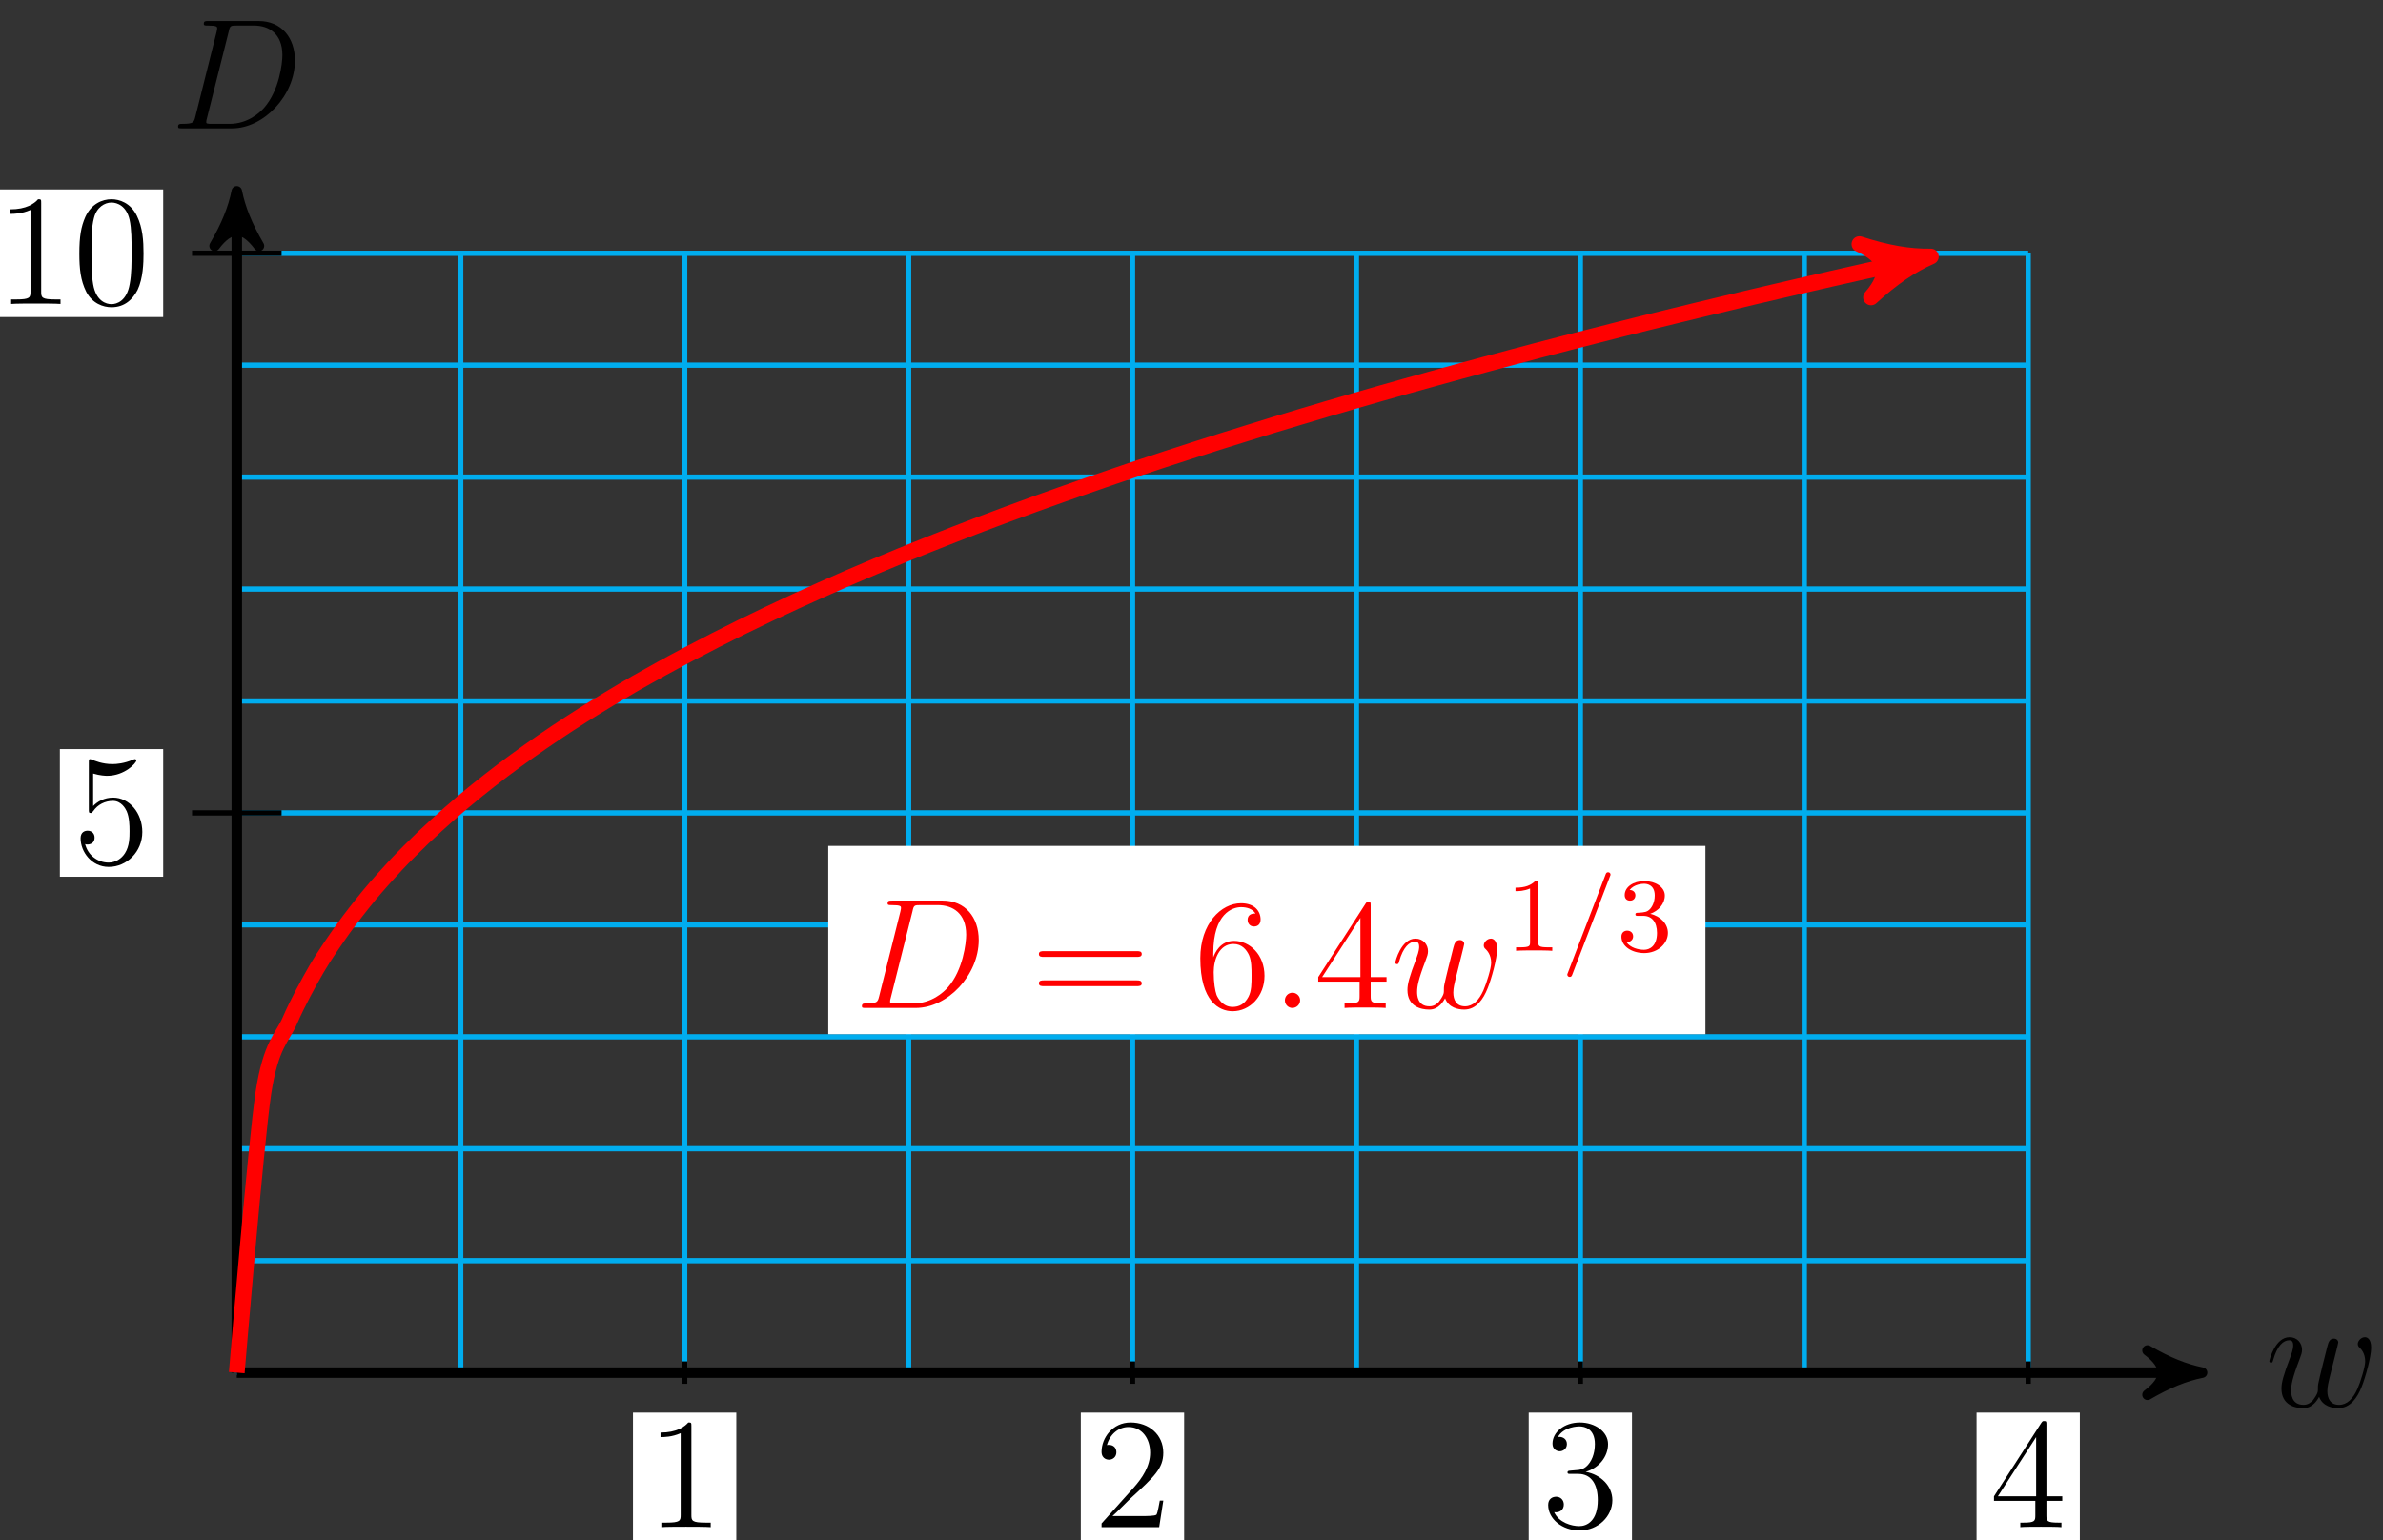 <?xml version="1.0" encoding="UTF-8"?>
<svg xmlns="http://www.w3.org/2000/svg" xmlns:xlink="http://www.w3.org/1999/xlink" width="181pt" height="117pt" viewBox="0 0 181 117" version="1.1">
<rect x="0" y="0" width="181" height="117" fill="#333333" stroke="none"/>
<defs>
<g>
<symbol overflow="visible" id="glyph0-0">
<path style="stroke:none;" d=""/>
</symbol>
<symbol overflow="visible" id="glyph0-1">
<path style="stroke:none;" d="M 4.109 -0.734 C 4.375 -0.016 5.109 0.125 5.562 0.125 C 6.484 0.125 7.016 -0.672 7.344 -1.5 C 7.625 -2.188 8.062 -3.766 8.062 -4.469 C 8.062 -5.203 7.703 -5.266 7.594 -5.266 C 7.297 -5.266 7.047 -4.984 7.047 -4.75 C 7.047 -4.609 7.125 -4.516 7.188 -4.469 C 7.297 -4.359 7.609 -4.047 7.609 -3.422 C 7.609 -3.016 7.266 -1.891 7.016 -1.328 C 6.688 -0.594 6.234 -0.125 5.625 -0.125 C 4.953 -0.125 4.734 -0.625 4.734 -1.172 C 4.734 -1.516 4.844 -1.938 4.891 -2.141 L 5.391 -4.141 C 5.453 -4.391 5.562 -4.812 5.562 -4.859 C 5.562 -5.031 5.422 -5.156 5.234 -5.156 C 4.891 -5.156 4.812 -4.859 4.734 -4.562 C 4.609 -4.094 4.109 -2.078 4.062 -1.812 C 4.016 -1.609 4.016 -1.484 4.016 -1.219 C 4.016 -0.938 3.641 -0.484 3.625 -0.453 C 3.484 -0.328 3.297 -0.125 2.922 -0.125 C 1.984 -0.125 1.984 -1.016 1.984 -1.219 C 1.984 -1.609 2.062 -2.125 2.609 -3.547 C 2.75 -3.922 2.812 -4.078 2.812 -4.312 C 2.812 -4.812 2.453 -5.266 1.859 -5.266 C 0.766 -5.266 0.328 -3.531 0.328 -3.438 C 0.328 -3.391 0.375 -3.328 0.453 -3.328 C 0.562 -3.328 0.578 -3.375 0.625 -3.547 C 0.922 -4.609 1.391 -5.031 1.828 -5.031 C 1.953 -5.031 2.141 -5.016 2.141 -4.641 C 2.141 -4.578 2.141 -4.328 1.938 -3.797 C 1.375 -2.312 1.25 -1.812 1.25 -1.359 C 1.25 -0.109 2.281 0.125 2.891 0.125 C 3.094 0.125 3.641 0.125 4.109 -0.734 Z M 4.109 -0.734 "/>
</symbol>
<symbol overflow="visible" id="glyph0-2">
<path style="stroke:none;" d="M 1.875 -0.891 C 1.766 -0.469 1.75 -0.344 0.906 -0.344 C 0.688 -0.344 0.562 -0.344 0.562 -0.125 C 0.562 0 0.641 0 0.875 0 L 4.656 0 C 7.078 0 9.438 -2.5 9.438 -5.156 C 9.438 -6.891 8.406 -8.156 6.688 -8.156 L 2.859 -8.156 C 2.625 -8.156 2.516 -8.156 2.516 -7.938 C 2.516 -7.812 2.625 -7.812 2.812 -7.812 C 3.531 -7.812 3.531 -7.719 3.531 -7.594 C 3.531 -7.562 3.531 -7.5 3.484 -7.312 Z M 4.406 -7.344 C 4.5 -7.797 4.547 -7.812 5.016 -7.812 L 6.328 -7.812 C 7.453 -7.812 8.484 -7.203 8.484 -5.562 C 8.484 -4.953 8.25 -2.875 7.094 -1.562 C 6.75 -1.172 5.844 -0.344 4.469 -0.344 L 3.109 -0.344 C 2.938 -0.344 2.922 -0.344 2.844 -0.359 C 2.719 -0.375 2.703 -0.391 2.703 -0.484 C 2.703 -0.578 2.719 -0.641 2.75 -0.75 Z M 4.406 -7.344 "/>
</symbol>
<symbol overflow="visible" id="glyph0-3">
<path style="stroke:none;" d="M 2.203 -0.578 C 2.203 -0.922 1.906 -1.156 1.625 -1.156 C 1.281 -1.156 1.047 -0.875 1.047 -0.578 C 1.047 -0.234 1.328 0 1.609 0 C 1.953 0 2.203 -0.281 2.203 -0.578 Z M 2.203 -0.578 "/>
</symbol>
<symbol overflow="visible" id="glyph1-0">
<path style="stroke:none;" d=""/>
</symbol>
<symbol overflow="visible" id="glyph1-1">
<path style="stroke:none;" d="M 3.438 -7.656 C 3.438 -7.938 3.438 -7.953 3.203 -7.953 C 2.922 -7.625 2.312 -7.188 1.094 -7.188 L 1.094 -6.844 C 1.359 -6.844 1.953 -6.844 2.625 -7.141 L 2.625 -0.922 C 2.625 -0.484 2.578 -0.344 1.531 -0.344 L 1.156 -0.344 L 1.156 0 C 1.484 -0.031 2.641 -0.031 3.031 -0.031 C 3.438 -0.031 4.578 -0.031 4.906 0 L 4.906 -0.344 L 4.531 -0.344 C 3.484 -0.344 3.438 -0.484 3.438 -0.922 Z M 3.438 -7.656 "/>
</symbol>
<symbol overflow="visible" id="glyph1-2">
<path style="stroke:none;" d="M 5.266 -2.016 L 5 -2.016 C 4.953 -1.812 4.859 -1.141 4.75 -0.953 C 4.656 -0.844 3.984 -0.844 3.625 -0.844 L 1.406 -0.844 C 1.734 -1.125 2.469 -1.891 2.766 -2.172 C 4.594 -3.844 5.266 -4.469 5.266 -5.656 C 5.266 -7.031 4.172 -7.953 2.781 -7.953 C 1.406 -7.953 0.578 -6.766 0.578 -5.734 C 0.578 -5.125 1.109 -5.125 1.141 -5.125 C 1.406 -5.125 1.703 -5.312 1.703 -5.688 C 1.703 -6.031 1.484 -6.25 1.141 -6.25 C 1.047 -6.25 1.016 -6.25 0.984 -6.234 C 1.203 -7.047 1.859 -7.609 2.625 -7.609 C 3.641 -7.609 4.266 -6.75 4.266 -5.656 C 4.266 -4.641 3.688 -3.75 3 -2.984 L 0.578 -0.281 L 0.578 0 L 4.953 0 Z M 5.266 -2.016 "/>
</symbol>
<symbol overflow="visible" id="glyph1-3">
<path style="stroke:none;" d="M 2.203 -4.297 C 2 -4.281 1.953 -4.266 1.953 -4.156 C 1.953 -4.047 2.016 -4.047 2.219 -4.047 L 2.766 -4.047 C 3.797 -4.047 4.25 -3.203 4.25 -2.062 C 4.25 -0.484 3.438 -0.078 2.844 -0.078 C 2.266 -0.078 1.297 -0.344 0.938 -1.141 C 1.328 -1.078 1.672 -1.297 1.672 -1.719 C 1.672 -2.062 1.422 -2.312 1.094 -2.312 C 0.797 -2.312 0.484 -2.141 0.484 -1.688 C 0.484 -0.625 1.547 0.25 2.875 0.25 C 4.297 0.25 5.359 -0.844 5.359 -2.047 C 5.359 -3.141 4.469 -4 3.328 -4.203 C 4.359 -4.5 5.031 -5.375 5.031 -6.312 C 5.031 -7.25 4.047 -7.953 2.891 -7.953 C 1.703 -7.953 0.812 -7.219 0.812 -6.344 C 0.812 -5.875 1.188 -5.766 1.359 -5.766 C 1.609 -5.766 1.906 -5.953 1.906 -6.312 C 1.906 -6.688 1.609 -6.859 1.344 -6.859 C 1.281 -6.859 1.25 -6.859 1.219 -6.844 C 1.672 -7.656 2.797 -7.656 2.859 -7.656 C 3.25 -7.656 4.031 -7.484 4.031 -6.312 C 4.031 -6.078 4 -5.422 3.641 -4.906 C 3.281 -4.375 2.875 -4.344 2.562 -4.328 Z M 2.203 -4.297 "/>
</symbol>
<symbol overflow="visible" id="glyph1-4">
<path style="stroke:none;" d="M 4.312 -7.781 C 4.312 -8.016 4.312 -8.062 4.141 -8.062 C 4.047 -8.062 4.016 -8.062 3.922 -7.922 L 0.328 -2.344 L 0.328 -2 L 3.469 -2 L 3.469 -0.906 C 3.469 -0.469 3.438 -0.344 2.562 -0.344 L 2.328 -0.344 L 2.328 0 C 2.609 -0.031 3.547 -0.031 3.891 -0.031 C 4.219 -0.031 5.172 -0.031 5.453 0 L 5.453 -0.344 L 5.219 -0.344 C 4.344 -0.344 4.312 -0.469 4.312 -0.906 L 4.312 -2 L 5.516 -2 L 5.516 -2.344 L 4.312 -2.344 Z M 3.531 -6.844 L 3.531 -2.344 L 0.625 -2.344 Z M 3.531 -6.844 "/>
</symbol>
<symbol overflow="visible" id="glyph1-5">
<path style="stroke:none;" d="M 1.531 -6.844 C 2.047 -6.688 2.469 -6.672 2.594 -6.672 C 3.938 -6.672 4.812 -7.656 4.812 -7.828 C 4.812 -7.875 4.781 -7.938 4.703 -7.938 C 4.688 -7.938 4.656 -7.938 4.547 -7.891 C 3.891 -7.609 3.312 -7.562 3 -7.562 C 2.219 -7.562 1.656 -7.812 1.422 -7.906 C 1.344 -7.938 1.312 -7.938 1.297 -7.938 C 1.203 -7.938 1.203 -7.859 1.203 -7.672 L 1.203 -4.125 C 1.203 -3.906 1.203 -3.844 1.344 -3.844 C 1.406 -3.844 1.422 -3.844 1.547 -4 C 1.875 -4.484 2.438 -4.766 3.031 -4.766 C 3.672 -4.766 3.984 -4.188 4.078 -3.984 C 4.281 -3.516 4.297 -2.922 4.297 -2.469 C 4.297 -2.016 4.297 -1.344 3.953 -0.797 C 3.688 -0.375 3.234 -0.078 2.703 -0.078 C 1.906 -0.078 1.141 -0.609 0.922 -1.484 C 0.984 -1.453 1.047 -1.453 1.109 -1.453 C 1.312 -1.453 1.641 -1.562 1.641 -1.969 C 1.641 -2.312 1.406 -2.5 1.109 -2.5 C 0.891 -2.5 0.578 -2.391 0.578 -1.922 C 0.578 -0.906 1.406 0.25 2.719 0.25 C 4.078 0.25 5.266 -0.891 5.266 -2.406 C 5.266 -3.828 4.297 -5.016 3.047 -5.016 C 2.359 -5.016 1.844 -4.703 1.531 -4.375 Z M 1.531 -6.844 "/>
</symbol>
<symbol overflow="visible" id="glyph1-6">
<path style="stroke:none;" d="M 5.359 -3.828 C 5.359 -4.812 5.297 -5.781 4.859 -6.688 C 4.375 -7.688 3.516 -7.953 2.922 -7.953 C 2.234 -7.953 1.391 -7.609 0.938 -6.609 C 0.609 -5.859 0.484 -5.109 0.484 -3.828 C 0.484 -2.672 0.578 -1.797 1 -0.938 C 1.469 -0.031 2.297 0.25 2.922 0.25 C 3.953 0.25 4.547 -0.375 4.906 -1.062 C 5.328 -1.953 5.359 -3.125 5.359 -3.828 Z M 2.922 0.016 C 2.531 0.016 1.75 -0.203 1.531 -1.5 C 1.406 -2.219 1.406 -3.125 1.406 -3.969 C 1.406 -4.953 1.406 -5.828 1.594 -6.531 C 1.797 -7.344 2.406 -7.703 2.922 -7.703 C 3.375 -7.703 4.062 -7.438 4.297 -6.406 C 4.453 -5.719 4.453 -4.781 4.453 -3.969 C 4.453 -3.172 4.453 -2.266 4.312 -1.531 C 4.094 -0.219 3.328 0.016 2.922 0.016 Z M 2.922 0.016 "/>
</symbol>
<symbol overflow="visible" id="glyph1-7">
<path style="stroke:none;" d="M 8.062 -3.875 C 8.234 -3.875 8.453 -3.875 8.453 -4.094 C 8.453 -4.312 8.25 -4.312 8.062 -4.312 L 1.031 -4.312 C 0.859 -4.312 0.641 -4.312 0.641 -4.094 C 0.641 -3.875 0.844 -3.875 1.031 -3.875 Z M 8.062 -1.656 C 8.234 -1.656 8.453 -1.656 8.453 -1.859 C 8.453 -2.094 8.25 -2.094 8.062 -2.094 L 1.031 -2.094 C 0.859 -2.094 0.641 -2.094 0.641 -1.875 C 0.641 -1.656 0.844 -1.656 1.031 -1.656 Z M 8.062 -1.656 "/>
</symbol>
<symbol overflow="visible" id="glyph1-8">
<path style="stroke:none;" d="M 1.469 -4.156 C 1.469 -7.188 2.938 -7.656 3.578 -7.656 C 4.016 -7.656 4.453 -7.531 4.672 -7.172 C 4.531 -7.172 4.078 -7.172 4.078 -6.688 C 4.078 -6.422 4.25 -6.188 4.562 -6.188 C 4.859 -6.188 5.062 -6.375 5.062 -6.719 C 5.062 -7.344 4.609 -7.953 3.578 -7.953 C 2.062 -7.953 0.484 -6.406 0.484 -3.781 C 0.484 -0.484 1.922 0.25 2.938 0.25 C 4.25 0.25 5.359 -0.891 5.359 -2.438 C 5.359 -4.031 4.25 -5.094 3.047 -5.094 C 1.984 -5.094 1.594 -4.172 1.469 -3.844 Z M 2.938 -0.078 C 2.188 -0.078 1.828 -0.734 1.719 -0.984 C 1.609 -1.297 1.5 -1.891 1.5 -2.719 C 1.5 -3.672 1.922 -4.859 3 -4.859 C 3.656 -4.859 4 -4.406 4.188 -4 C 4.375 -3.562 4.375 -2.969 4.375 -2.453 C 4.375 -1.844 4.375 -1.297 4.141 -0.844 C 3.844 -0.281 3.422 -0.078 2.938 -0.078 Z M 2.938 -0.078 "/>
</symbol>
<symbol overflow="visible" id="glyph2-0">
<path style="stroke:none;" d=""/>
</symbol>
<symbol overflow="visible" id="glyph2-1">
<path style="stroke:none;" d="M 2.5 -5.078 C 2.5 -5.297 2.484 -5.297 2.266 -5.297 C 1.938 -4.984 1.516 -4.797 0.766 -4.797 L 0.766 -4.531 C 0.984 -4.531 1.406 -4.531 1.875 -4.734 L 1.875 -0.656 C 1.875 -0.359 1.844 -0.266 1.094 -0.266 L 0.812 -0.266 L 0.812 0 C 1.141 -0.031 1.828 -0.031 2.188 -0.031 C 2.547 -0.031 3.234 -0.031 3.562 0 L 3.562 -0.266 L 3.281 -0.266 C 2.531 -0.266 2.5 -0.359 2.5 -0.656 Z M 2.5 -5.078 "/>
</symbol>
<symbol overflow="visible" id="glyph2-2">
<path style="stroke:none;" d="M 2.016 -2.656 C 2.641 -2.656 3.047 -2.203 3.047 -1.359 C 3.047 -0.359 2.484 -0.078 2.062 -0.078 C 1.625 -0.078 1.016 -0.234 0.734 -0.656 C 1.031 -0.656 1.234 -0.844 1.234 -1.094 C 1.234 -1.359 1.047 -1.531 0.781 -1.531 C 0.578 -1.531 0.344 -1.406 0.344 -1.078 C 0.344 -0.328 1.156 0.172 2.078 0.172 C 3.125 0.172 3.875 -0.562 3.875 -1.359 C 3.875 -2.031 3.344 -2.625 2.531 -2.812 C 3.156 -3.031 3.641 -3.562 3.641 -4.203 C 3.641 -4.844 2.922 -5.297 2.094 -5.297 C 1.234 -5.297 0.594 -4.844 0.594 -4.234 C 0.594 -3.938 0.781 -3.812 1 -3.812 C 1.25 -3.812 1.406 -3.984 1.406 -4.219 C 1.406 -4.516 1.141 -4.625 0.969 -4.625 C 1.312 -5.062 1.922 -5.094 2.062 -5.094 C 2.266 -5.094 2.875 -5.031 2.875 -4.203 C 2.875 -3.656 2.641 -3.312 2.531 -3.188 C 2.297 -2.938 2.109 -2.922 1.625 -2.891 C 1.469 -2.891 1.406 -2.875 1.406 -2.766 C 1.406 -2.656 1.484 -2.656 1.625 -2.656 Z M 2.016 -2.656 "/>
</symbol>
<symbol overflow="visible" id="glyph3-0">
<path style="stroke:none;" d=""/>
</symbol>
<symbol overflow="visible" id="glyph3-1">
<path style="stroke:none;" d="M 3.703 -5.641 C 3.75 -5.75 3.75 -5.766 3.75 -5.797 C 3.75 -5.891 3.672 -5.969 3.562 -5.969 C 3.438 -5.969 3.406 -5.875 3.375 -5.797 L 0.516 1.656 C 0.469 1.766 0.469 1.781 0.469 1.812 C 0.469 1.906 0.547 1.984 0.656 1.984 C 0.781 1.984 0.812 1.891 0.844 1.812 Z M 3.703 -5.641 "/>
</symbol>
</g>
</defs>
<g id="surface1">
<path style="fill:none;stroke-width:0.399;stroke-linecap:butt;stroke-linejoin:miter;stroke:rgb(0%,67.839%,93.729%);stroke-opacity:1;stroke-miterlimit:10;" d="M -0.002 -0.001 L 136.065 -0.001 M -0.002 8.503 L 136.065 8.503 M -0.002 17.007 L 136.065 17.007 M -0.002 25.51 L 136.065 25.51 M -0.002 34.018 L 136.065 34.018 M -0.002 42.522 L 136.065 42.522 M -0.002 51.026 L 136.065 51.026 M -0.002 59.53 L 136.065 59.53 M -0.002 68.034 L 136.065 68.034 M -0.002 76.538 L 136.065 76.538 M -0.002 85.038 L 136.065 85.038 M -0.002 -0.001 L -0.002 85.042 M 17.006 -0.001 L 17.006 85.042 M 34.018 -0.001 L 34.018 85.042 M 51.026 -0.001 L 51.026 85.042 M 68.034 -0.001 L 68.034 85.042 M 85.041 -0.001 L 85.041 85.042 M 102.049 -0.001 L 102.049 85.042 M 119.057 -0.001 L 119.057 85.042 M 136.065 -0.001 L 136.065 85.042 " transform="matrix(1,0,0,-1,17.986,104.28)"/>
<path style="fill:none;stroke-width:0.797;stroke-linecap:butt;stroke-linejoin:miter;stroke:rgb(0%,0%,0%);stroke-opacity:1;stroke-miterlimit:10;" d="M -0.002 -0.001 L 148.237 -0.001 " transform="matrix(1,0,0,-1,17.986,104.28)"/>
<path style="fill-rule:nonzero;fill:rgb(0%,0%,0%);fill-opacity:1;stroke-width:0.797;stroke-linecap:butt;stroke-linejoin:round;stroke:rgb(0%,0%,0%);stroke-opacity:1;stroke-miterlimit:10;" d="M 1.036 -0.001 C -0.257 0.26 -1.554 0.776 -3.109 1.682 C -1.554 0.518 -1.554 -0.517 -3.109 -1.685 C -1.554 -0.779 -0.257 -0.259 1.036 -0.001 Z M 1.036 -0.001 " transform="matrix(1,0,0,-1,166.222,104.28)"/>
<g style="fill:rgb(0%,0%,0%);fill-opacity:1;">
  <use xlink:href="#glyph0-1" x="172.04" y="106.854"/>
</g>
<path style="fill:none;stroke-width:0.797;stroke-linecap:butt;stroke-linejoin:miter;stroke:rgb(0%,0%,0%);stroke-opacity:1;stroke-miterlimit:10;" d="M -0.002 -0.001 L -0.002 88.71 " transform="matrix(1,0,0,-1,17.986,104.28)"/>
<path style="fill-rule:nonzero;fill:rgb(0%,0%,0%);fill-opacity:1;stroke-width:0.797;stroke-linecap:butt;stroke-linejoin:round;stroke:rgb(0%,0%,0%);stroke-opacity:1;stroke-miterlimit:10;" d="M 1.036 0.002 C -0.257 0.259 -1.554 0.779 -3.109 1.685 C -1.554 0.517 -1.554 -0.518 -3.109 -1.682 C -1.554 -0.776 -0.257 -0.26 1.036 0.002 Z M 1.036 0.002 " transform="matrix(0,-1,-1,0,17.986,15.571)"/>
<g style="fill:rgb(0%,0%,0%);fill-opacity:1;">
  <use xlink:href="#glyph0-2" x="12.964" y="9.753"/>
</g>
<path style="fill:none;stroke-width:0.399;stroke-linecap:butt;stroke-linejoin:miter;stroke:rgb(0%,0%,0%);stroke-opacity:1;stroke-miterlimit:10;" d="M 34.018 0.85 L 34.018 -0.849 " transform="matrix(1,0,0,-1,17.986,104.28)"/>
<path style=" stroke:none;fill-rule:nonzero;fill:rgb(100%,100%,100%);fill-opacity:1;" d="M 48.078 117.02 L 55.926 117.02 L 55.926 107.32 L 48.078 107.32 Z M 48.078 117.02 "/>
<g style="fill:rgb(0%,0%,0%);fill-opacity:1;">
  <use xlink:href="#glyph1-1" x="49.076" y="116.023"/>
</g>
<path style="fill:none;stroke-width:0.399;stroke-linecap:butt;stroke-linejoin:miter;stroke:rgb(0%,0%,0%);stroke-opacity:1;stroke-miterlimit:10;" d="M 68.034 0.85 L 68.034 -0.849 " transform="matrix(1,0,0,-1,17.986,104.28)"/>
<path style=" stroke:none;fill-rule:nonzero;fill:rgb(100%,100%,100%);fill-opacity:1;" d="M 82.094 117.02 L 89.941 117.02 L 89.941 107.32 L 82.094 107.32 Z M 82.094 117.02 "/>
<g style="fill:rgb(0%,0%,0%);fill-opacity:1;">
  <use xlink:href="#glyph1-2" x="83.092" y="116.023"/>
</g>
<path style="fill:none;stroke-width:0.399;stroke-linecap:butt;stroke-linejoin:miter;stroke:rgb(0%,0%,0%);stroke-opacity:1;stroke-miterlimit:10;" d="M 102.049 0.85 L 102.049 -0.849 " transform="matrix(1,0,0,-1,17.986,104.28)"/>
<path style=" stroke:none;fill-rule:nonzero;fill:rgb(100%,100%,100%);fill-opacity:1;" d="M 116.113 117.02 L 123.957 117.02 L 123.957 107.32 L 116.113 107.32 Z M 116.113 117.02 "/>
<g style="fill:rgb(0%,0%,0%);fill-opacity:1;">
  <use xlink:href="#glyph1-3" x="117.108" y="116.023"/>
</g>
<path style="fill:none;stroke-width:0.399;stroke-linecap:butt;stroke-linejoin:miter;stroke:rgb(0%,0%,0%);stroke-opacity:1;stroke-miterlimit:10;" d="M 136.065 0.85 L 136.065 -0.849 " transform="matrix(1,0,0,-1,17.986,104.28)"/>
<path style=" stroke:none;fill-rule:nonzero;fill:rgb(100%,100%,100%);fill-opacity:1;" d="M 150.129 117.02 L 157.973 117.02 L 157.973 107.32 L 150.129 107.32 Z M 150.129 117.02 "/>
<g style="fill:rgb(0%,0%,0%);fill-opacity:1;">
  <use xlink:href="#glyph1-4" x="151.124" y="116.023"/>
</g>
<path style="fill:none;stroke-width:0.399;stroke-linecap:butt;stroke-linejoin:miter;stroke:rgb(0%,0%,0%);stroke-opacity:1;stroke-miterlimit:10;" d="M 3.401 42.522 L -3.4 42.522 " transform="matrix(1,0,0,-1,17.986,104.28)"/>
<path style=" stroke:none;fill-rule:nonzero;fill:rgb(100%,100%,100%);fill-opacity:1;" d="M 4.547 66.609 L 12.395 66.609 L 12.395 56.91 L 4.547 56.91 Z M 4.547 66.609 "/>
<g style="fill:rgb(0%,0%,0%);fill-opacity:1;">
  <use xlink:href="#glyph1-5" x="5.544" y="65.612"/>
</g>
<path style="fill:none;stroke-width:0.399;stroke-linecap:butt;stroke-linejoin:miter;stroke:rgb(0%,0%,0%);stroke-opacity:1;stroke-miterlimit:10;" d="M 3.401 85.042 L -3.4 85.042 " transform="matrix(1,0,0,-1,17.986,104.28)"/>
<path style=" stroke:none;fill-rule:nonzero;fill:rgb(100%,100%,100%);fill-opacity:1;" d="M -1.305 24.086 L 12.395 24.086 L 12.395 14.391 L -1.305 14.391 Z M -1.305 24.086 "/>
<g style="fill:rgb(0%,0%,0%);fill-opacity:1;">
  <use xlink:href="#glyph1-1" x="-0.31" y="23.091"/>
  <use xlink:href="#glyph1-6" x="5.543" y="23.091"/>
</g>
<path style="fill:none;stroke-width:1.196;stroke-linecap:butt;stroke-linejoin:miter;stroke:rgb(100%,0%,0%);stroke-opacity:1;stroke-miterlimit:10;" d="M -0.002 -0.001 C -0.002 -0.001 1.459 17.522 2.018 21.237 C 2.58 24.948 3.479 25.448 4.037 26.757 C 4.6 28.065 5.498 29.702 6.057 30.667 C 6.619 31.632 7.518 32.928 8.076 33.714 C 8.639 34.499 9.537 35.639 10.096 36.315 C 10.659 36.991 11.557 37.995 12.119 38.593 C 12.678 39.19 13.576 40.085 14.139 40.624 C 14.698 41.159 15.596 41.979 16.159 42.471 C 16.717 42.968 17.616 43.721 18.178 44.178 C 18.737 44.632 19.635 45.331 20.198 45.757 C 20.756 46.178 21.655 46.835 22.217 47.229 C 22.776 47.628 23.674 48.245 24.237 48.62 C 24.795 48.995 25.694 49.581 26.256 49.936 C 26.815 50.292 27.713 50.846 28.276 51.182 C 28.834 51.522 29.733 52.053 30.295 52.378 C 30.854 52.698 31.752 53.202 32.315 53.51 C 32.873 53.815 33.772 54.3 34.334 54.593 C 34.893 54.889 35.791 55.358 36.354 55.643 C 36.912 55.928 37.811 56.378 38.373 56.655 C 38.932 56.932 39.83 57.366 40.393 57.632 C 40.952 57.901 41.85 58.319 42.412 58.577 C 42.971 58.835 43.869 59.241 44.432 59.491 C 44.991 59.741 45.889 60.139 46.452 60.382 C 47.01 60.624 47.909 61.007 48.471 61.241 C 49.03 61.479 49.928 61.85 50.491 62.081 C 51.049 62.311 51.948 62.675 52.51 62.897 C 53.069 63.124 53.967 63.475 54.53 63.694 C 55.088 63.913 55.987 64.26 56.549 64.471 C 57.108 64.686 58.006 65.022 58.569 65.229 C 59.127 65.436 60.026 65.768 60.588 65.971 C 61.147 66.175 62.045 66.495 62.608 66.694 C 63.166 66.893 64.069 67.206 64.627 67.401 C 65.186 67.596 66.088 67.905 66.647 68.1 C 67.205 68.292 68.108 68.596 68.666 68.784 C 69.225 68.971 70.127 69.268 70.686 69.452 C 71.248 69.635 72.147 69.925 72.705 70.104 C 73.268 70.284 74.166 70.573 74.725 70.749 C 75.287 70.925 76.186 71.206 76.744 71.378 C 77.307 71.553 78.205 71.831 78.764 72.003 C 79.326 72.171 80.225 72.444 80.784 72.612 C 81.346 72.78 82.244 73.046 82.803 73.214 C 83.366 73.378 84.264 73.639 84.823 73.803 C 85.385 73.964 86.284 74.225 86.842 74.385 C 87.405 74.542 88.303 74.796 88.862 74.956 C 89.424 75.112 90.323 75.362 90.881 75.518 C 91.444 75.675 92.342 75.921 92.901 76.073 C 93.463 76.225 94.362 76.468 94.92 76.62 C 95.483 76.772 96.381 77.01 96.94 77.159 C 97.502 77.307 98.401 77.546 98.959 77.694 C 99.522 77.839 100.42 78.073 100.979 78.218 C 101.541 78.362 102.44 78.593 102.998 78.733 C 103.561 78.878 104.459 79.104 105.018 79.249 C 105.58 79.389 106.479 79.612 107.037 79.753 C 107.6 79.889 108.498 80.112 109.057 80.249 C 109.619 80.385 110.518 80.608 111.076 80.741 C 111.639 80.878 112.537 81.093 113.096 81.225 C 113.659 81.362 114.557 81.577 115.116 81.71 C 115.678 81.843 116.576 82.053 117.135 82.182 C 117.698 82.315 118.596 82.522 119.155 82.651 C 119.717 82.78 120.616 82.991 121.174 83.116 C 121.737 83.245 122.635 83.448 123.198 83.573 C 123.756 83.698 124.655 83.901 125.217 84.026 C 125.776 84.155 126.674 84.354 127.237 84.479 C 127.795 84.604 129.256 84.921 127.424 84.522 " transform="matrix(1,0,0,-1,17.986,104.28)"/>
<path style="fill-rule:nonzero;fill:rgb(100%,0%,0%);fill-opacity:1;stroke-width:1.196;stroke-linecap:butt;stroke-linejoin:round;stroke:rgb(100%,0%,0%);stroke-opacity:1;stroke-miterlimit:10;" d="M 1.275 -0.001 C -0.319 0.317 -1.911 0.955 -3.828 2.071 C -1.912 0.639 -1.913 -0.636 -3.824 -2.071 C -1.911 -0.956 -0.317 -0.319 1.275 -0.001 Z M 1.275 -0.001 " transform="matrix(0.977,-0.212,-0.212,-0.977,145.41,19.758)"/>
<path style=" stroke:none;fill-rule:nonzero;fill:rgb(100%,100%,100%);fill-opacity:1;" d="M 62.91 78.57 L 129.535 78.57 L 129.535 64.266 L 62.91 64.266 Z M 62.91 78.57 "/>
<g style="fill:rgb(100%,0%,0%);fill-opacity:1;">
  <use xlink:href="#glyph0-2" x="64.903" y="76.576"/>
</g>
<g style="fill:rgb(100%,0%,0%);fill-opacity:1;">
  <use xlink:href="#glyph1-7" x="78.269" y="76.576"/>
</g>
<g style="fill:rgb(100%,0%,0%);fill-opacity:1;">
  <use xlink:href="#glyph1-8" x="90.686" y="76.576"/>
</g>
<g style="fill:rgb(100%,0%,0%);fill-opacity:1;">
  <use xlink:href="#glyph0-3" x="96.547" y="76.576"/>
</g>
<g style="fill:rgb(100%,0%,0%);fill-opacity:1;">
  <use xlink:href="#glyph1-4" x="99.799" y="76.576"/>
</g>
<g style="fill:rgb(100%,0%,0%);fill-opacity:1;">
  <use xlink:href="#glyph0-1" x="105.652" y="76.576"/>
</g>
<g style="fill:rgb(100%,0%,0%);fill-opacity:1;">
  <use xlink:href="#glyph2-1" x="114.341" y="72.237"/>
</g>
<g style="fill:rgb(100%,0%,0%);fill-opacity:1;">
  <use xlink:href="#glyph3-1" x="118.576" y="72.237"/>
</g>
<g style="fill:rgb(100%,0%,0%);fill-opacity:1;">
  <use xlink:href="#glyph2-2" x="122.81" y="72.237"/>
</g>
</g>
</svg>
